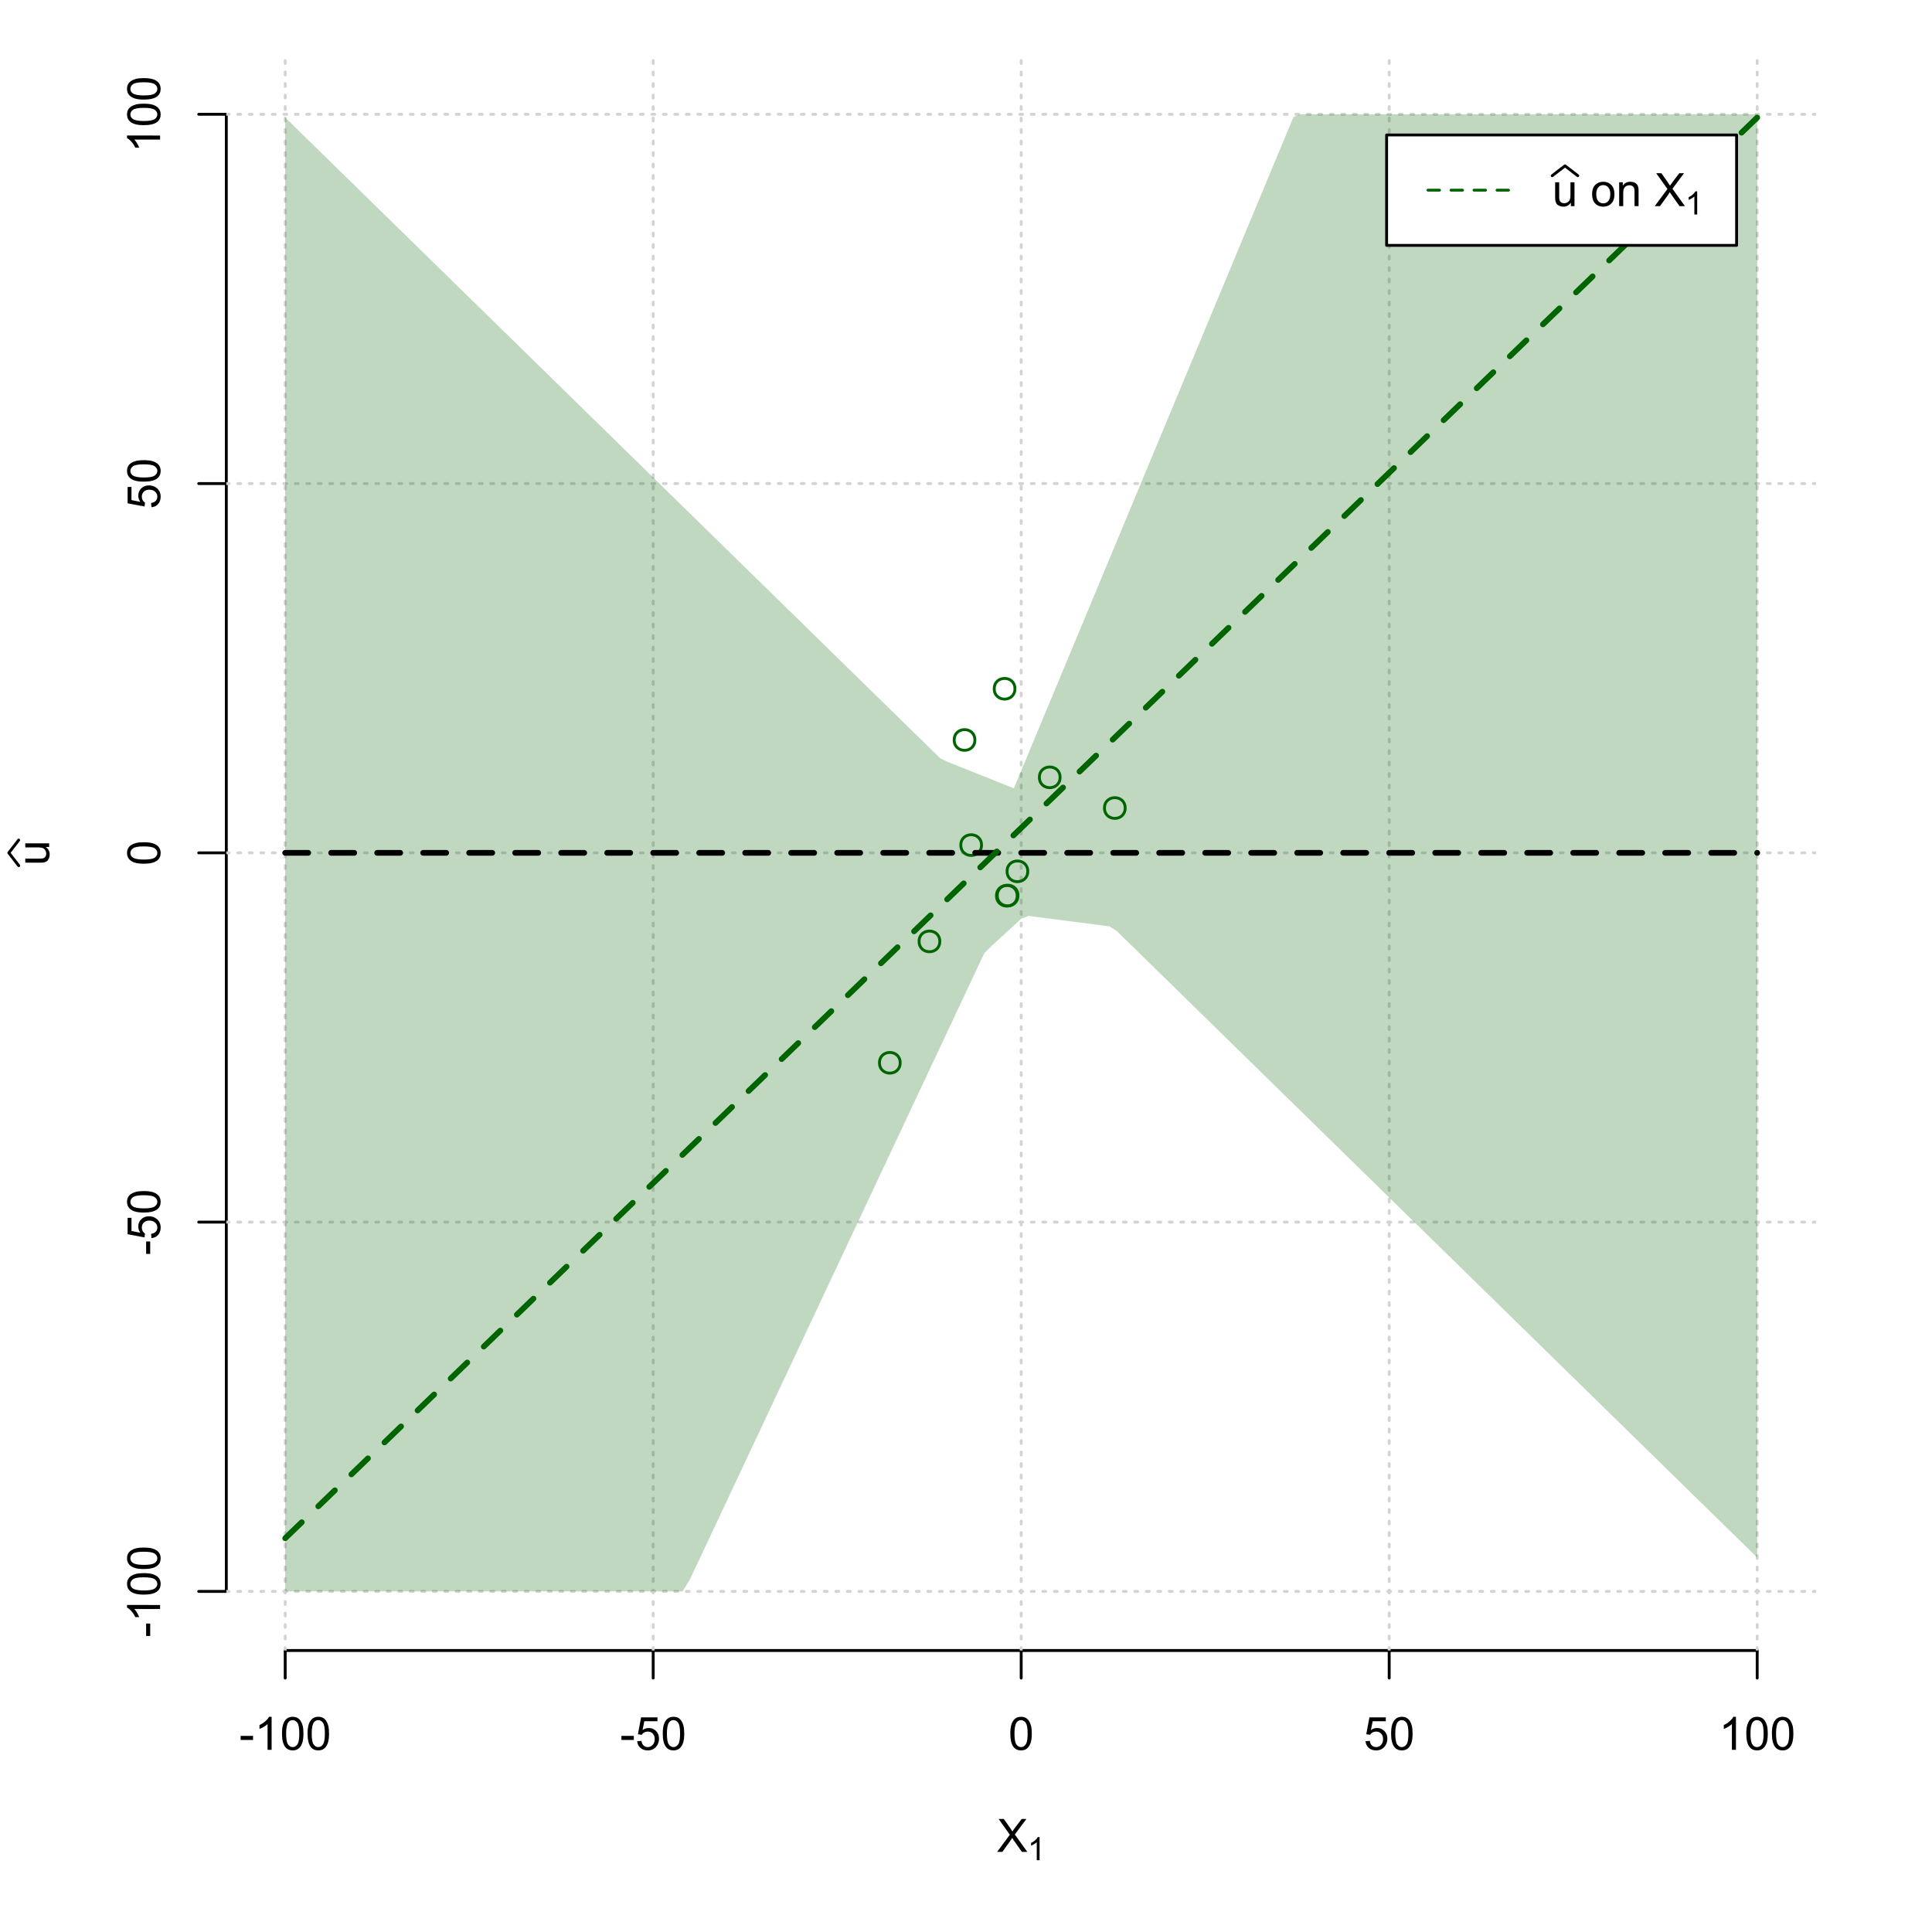 <?xml version="1.0" encoding="UTF-8"?>
<svg xmlns="http://www.w3.org/2000/svg" xmlns:xlink="http://www.w3.org/1999/xlink" width="504pt" height="504pt" viewBox="0 0 504 504" version="1.1">
<defs>
<g>
<symbol overflow="visible" id="glyph0-0">
<path style="stroke:none;" d="M 1.5 0 L 1.5 -7.5 L 7.5 -7.5 L 7.5 0 Z M 1.688 -0.188 L 7.312 -0.188 L 7.312 -7.312 L 1.688 -7.312 Z M 1.688 -0.188 "/>
</symbol>
<symbol overflow="visible" id="glyph0-1">
<path style="stroke:none;" d="M 0.055 0 L 3.375 -4.477 L 0.445 -8.59 L 1.797 -8.59 L 3.359 -6.387 C 3.68 -5.93 3.91 -5.578 4.047 -5.332 C 4.238 -5.645 4.465 -5.969 4.727 -6.312 L 6.457 -8.59 L 7.695 -8.59 L 4.676 -4.539 L 7.93 0 L 6.523 0 L 4.359 -3.062 C 4.238 -3.238 4.113 -3.43 3.984 -3.641 C 3.789 -3.324 3.652 -3.109 3.574 -2.992 L 1.418 0 Z M 0.055 0 "/>
</symbol>
<symbol overflow="visible" id="glyph0-2">
<path style="stroke:none;" d="M 0.383 -2.578 L 0.383 -3.641 L 3.621 -3.641 L 3.621 -2.578 Z M 0.383 -2.578 "/>
</symbol>
<symbol overflow="visible" id="glyph0-3">
<path style="stroke:none;" d="M 4.469 0 L 3.414 0 L 3.414 -6.719 C 3.16 -6.477 2.828 -6.234 2.414 -5.996 C 2 -5.75 1.629 -5.57 1.305 -5.449 L 1.305 -6.469 C 1.895 -6.742 2.41 -7.078 2.852 -7.477 C 3.293 -7.871 3.605 -8.254 3.789 -8.625 L 4.469 -8.625 Z M 4.469 0 "/>
</symbol>
<symbol overflow="visible" id="glyph0-4">
<path style="stroke:none;" d="M 0.5 -4.234 C 0.496 -5.246 0.602 -6.062 0.812 -6.688 C 1.02 -7.305 1.328 -7.785 1.742 -8.121 C 2.148 -8.457 2.668 -8.625 3.297 -8.625 C 3.758 -8.625 4.164 -8.531 4.512 -8.348 C 4.855 -8.16 5.141 -7.891 5.371 -7.543 C 5.594 -7.191 5.773 -6.766 5.906 -6.266 C 6.035 -5.762 6.098 -5.086 6.102 -4.234 C 6.098 -3.227 5.996 -2.414 5.789 -1.797 C 5.578 -1.176 5.266 -0.695 4.859 -0.359 C 4.445 -0.02 3.926 0.145 3.297 0.148 C 2.465 0.145 1.816 -0.148 1.348 -0.742 C 0.781 -1.457 0.496 -2.621 0.5 -4.234 Z M 1.582 -4.234 C 1.582 -2.824 1.746 -1.887 2.074 -1.418 C 2.402 -0.949 2.809 -0.715 3.297 -0.719 C 3.777 -0.715 4.184 -0.949 4.52 -1.422 C 4.848 -1.887 5.016 -2.824 5.016 -4.234 C 5.016 -5.648 4.848 -6.59 4.52 -7.055 C 4.184 -7.516 3.773 -7.746 3.289 -7.75 C 2.801 -7.746 2.414 -7.543 2.125 -7.137 C 1.762 -6.613 1.582 -5.645 1.582 -4.234 Z M 1.582 -4.234 "/>
</symbol>
<symbol overflow="visible" id="glyph0-5">
<path style="stroke:none;" d="M 0.5 -2.25 L 1.605 -2.344 C 1.684 -1.805 1.871 -1.398 2.176 -1.125 C 2.473 -0.852 2.836 -0.715 3.258 -0.719 C 3.766 -0.715 4.195 -0.906 4.547 -1.293 C 4.898 -1.672 5.074 -2.18 5.074 -2.82 C 5.074 -3.414 4.902 -3.891 4.566 -4.242 C 4.227 -4.59 3.785 -4.762 3.242 -4.766 C 2.898 -4.762 2.594 -4.684 2.32 -4.531 C 2.047 -4.375 1.832 -4.176 1.676 -3.93 L 0.688 -4.062 L 1.516 -8.473 L 5.789 -8.473 L 5.789 -7.465 L 2.359 -7.465 L 1.898 -5.156 C 2.414 -5.516 2.953 -5.695 3.523 -5.695 C 4.27 -5.695 4.902 -5.434 5.422 -4.914 C 5.934 -4.395 6.191 -3.727 6.195 -2.914 C 6.191 -2.133 5.965 -1.461 5.516 -0.898 C 4.961 -0.199 4.211 0.145 3.258 0.148 C 2.477 0.145 1.836 -0.07 1.344 -0.508 C 0.844 -0.941 0.562 -1.523 0.5 -2.25 Z M 0.5 -2.25 "/>
</symbol>
<symbol overflow="visible" id="glyph0-6">
<path style="stroke:none;" d="M 4.867 0 L 4.867 -0.914 C 4.379 -0.211 3.723 0.141 2.895 0.141 C 2.527 0.141 2.184 0.07 1.867 -0.07 C 1.547 -0.211 1.309 -0.387 1.156 -0.602 C 1 -0.812 0.895 -1.074 0.832 -1.383 C 0.785 -1.59 0.762 -1.918 0.766 -2.367 L 0.766 -6.223 L 1.82 -6.223 L 1.82 -2.773 C 1.816 -2.219 1.84 -1.848 1.887 -1.656 C 1.949 -1.379 2.09 -1.16 2.309 -1.004 C 2.523 -0.84 2.789 -0.762 3.105 -0.766 C 3.418 -0.762 3.715 -0.844 3.996 -1.008 C 4.273 -1.172 4.469 -1.391 4.586 -1.672 C 4.699 -1.949 4.758 -2.355 4.758 -2.891 L 4.758 -6.223 L 5.812 -6.223 L 5.812 0 Z M 4.867 0 "/>
</symbol>
<symbol overflow="visible" id="glyph0-7">
<path style="stroke:none;" d=""/>
</symbol>
<symbol overflow="visible" id="glyph0-8">
<path style="stroke:none;" d="M 0.398 -3.109 C 0.398 -4.262 0.719 -5.117 1.359 -5.672 C 1.895 -6.133 2.547 -6.363 3.316 -6.363 C 4.172 -6.363 4.871 -6.082 5.414 -5.52 C 5.953 -4.957 6.223 -4.184 6.227 -3.199 C 6.223 -2.398 6.102 -1.766 5.867 -1.309 C 5.625 -0.848 5.277 -0.492 4.82 -0.238 C 4.359 0.016 3.859 0.141 3.316 0.141 C 2.441 0.141 1.734 -0.137 1.203 -0.695 C 0.664 -1.254 0.398 -2.059 0.398 -3.109 Z M 1.484 -3.109 C 1.48 -2.309 1.656 -1.711 2.004 -1.32 C 2.348 -0.922 2.785 -0.727 3.316 -0.727 C 3.84 -0.727 4.273 -0.926 4.621 -1.324 C 4.969 -1.723 5.145 -2.328 5.145 -3.148 C 5.145 -3.914 4.969 -4.496 4.617 -4.895 C 4.266 -5.289 3.832 -5.488 3.316 -5.492 C 2.785 -5.488 2.348 -5.293 2.004 -4.898 C 1.656 -4.5 1.48 -3.902 1.484 -3.109 Z M 1.484 -3.109 "/>
</symbol>
<symbol overflow="visible" id="glyph0-9">
<path style="stroke:none;" d="M 0.789 0 L 0.789 -6.223 L 1.742 -6.223 L 1.742 -5.336 C 2.195 -6.02 2.855 -6.363 3.719 -6.363 C 4.09 -6.363 4.434 -6.293 4.754 -6.16 C 5.066 -6.023 5.305 -5.848 5.461 -5.633 C 5.617 -5.41 5.727 -5.152 5.789 -4.852 C 5.828 -4.656 5.848 -4.312 5.848 -3.828 L 5.848 0 L 4.793 0 L 4.793 -3.785 C 4.793 -4.215 4.75 -4.535 4.668 -4.75 C 4.586 -4.961 4.441 -5.129 4.234 -5.258 C 4.023 -5.383 3.777 -5.449 3.5 -5.449 C 3.047 -5.449 2.66 -5.305 2.332 -5.02 C 2.004 -4.734 1.84 -4.195 1.844 -3.398 L 1.844 0 Z M 0.789 0 "/>
</symbol>
<symbol overflow="visible" id="glyph1-0">
<path style="stroke:none;" d="M 1.051 0 L 1.051 -5.25 L 5.25 -5.25 L 5.25 0 Z M 1.18 -0.133 L 5.117 -0.133 L 5.117 -5.117 L 1.18 -5.117 Z M 1.18 -0.133 "/>
</symbol>
<symbol overflow="visible" id="glyph1-1">
<path style="stroke:none;" d="M 3.129 0 L 2.391 0 L 2.391 -4.703 C 2.211 -4.531 1.977 -4.363 1.691 -4.195 C 1.398 -4.023 1.141 -3.895 0.914 -3.812 L 0.914 -4.527 C 1.328 -4.719 1.688 -4.953 1.996 -5.234 C 2.305 -5.508 2.523 -5.777 2.652 -6.039 L 3.129 -6.039 Z M 3.129 0 "/>
</symbol>
<symbol overflow="visible" id="glyph2-0">
<path style="stroke:none;" d="M 0 -1.5 L -7.5 -1.5 L -7.5 -7.5 L 0 -7.5 Z M -0.188 -1.688 L -0.188 -7.312 L -7.312 -7.312 L -7.312 -1.688 Z M -0.188 -1.688 "/>
</symbol>
<symbol overflow="visible" id="glyph2-1">
<path style="stroke:none;" d="M 0 -4.867 L -0.914 -4.867 C -0.211 -4.379 0.141 -3.723 0.141 -2.895 C 0.141 -2.527 0.07 -2.184 -0.07 -1.867 C -0.211 -1.547 -0.387 -1.309 -0.598 -1.156 C -0.809 -1 -1.07 -0.895 -1.383 -0.832 C -1.59 -0.789 -1.918 -0.766 -2.367 -0.77 L -6.223 -0.77 L -6.223 -1.824 L -2.773 -1.824 C -2.219 -1.82 -1.848 -1.844 -1.656 -1.887 C -1.379 -1.949 -1.16 -2.09 -1.004 -2.309 C -0.84 -2.523 -0.762 -2.789 -0.766 -3.105 C -0.762 -3.418 -0.844 -3.715 -1.008 -3.996 C -1.172 -4.273 -1.391 -4.469 -1.672 -4.586 C -1.945 -4.699 -2.352 -4.758 -2.887 -4.758 L -6.223 -4.758 L -6.223 -5.812 L 0 -5.812 Z M 0 -4.867 "/>
</symbol>
<symbol overflow="visible" id="glyph2-2">
<path style="stroke:none;" d="M -2.578 -0.383 L -3.641 -0.383 L -3.641 -3.621 L -2.578 -3.621 Z M -2.578 -0.383 "/>
</symbol>
<symbol overflow="visible" id="glyph2-3">
<path style="stroke:none;" d="M 0 -4.469 L 0 -3.414 L -6.719 -3.418 C -6.477 -3.16 -6.234 -2.828 -5.996 -2.418 C -5.75 -2.004 -5.57 -1.633 -5.449 -1.309 L -6.469 -1.309 C -6.742 -1.895 -7.078 -2.41 -7.477 -2.852 C -7.871 -3.293 -8.254 -3.605 -8.625 -3.793 L -8.625 -4.473 Z M 0 -4.469 "/>
</symbol>
<symbol overflow="visible" id="glyph2-4">
<path style="stroke:none;" d="M -4.234 -0.5 C -5.246 -0.496 -6.062 -0.602 -6.688 -0.812 C -7.305 -1.02 -7.785 -1.328 -8.121 -1.742 C -8.457 -2.152 -8.625 -2.672 -8.625 -3.301 C -8.625 -3.758 -8.531 -4.164 -8.348 -4.512 C -8.16 -4.859 -7.891 -5.145 -7.543 -5.371 C -7.191 -5.594 -6.766 -5.773 -6.266 -5.906 C -5.762 -6.035 -5.086 -6.098 -4.234 -6.102 C -3.223 -6.098 -2.41 -5.996 -1.793 -5.789 C -1.176 -5.578 -0.695 -5.266 -0.359 -4.859 C -0.02 -4.445 0.145 -3.926 0.148 -3.297 C 0.145 -2.465 -0.148 -1.816 -0.742 -1.348 C -1.457 -0.781 -2.621 -0.496 -4.234 -0.5 Z M -4.234 -1.582 C -2.824 -1.582 -1.887 -1.746 -1.418 -2.074 C -0.949 -2.402 -0.715 -2.809 -0.719 -3.297 C -0.715 -3.777 -0.949 -4.184 -1.422 -4.52 C -1.887 -4.848 -2.824 -5.016 -4.234 -5.016 C -5.648 -5.016 -6.59 -4.848 -7.055 -4.52 C -7.516 -4.188 -7.746 -3.777 -7.75 -3.289 C -7.746 -2.801 -7.543 -2.414 -7.137 -2.129 C -6.613 -1.762 -5.645 -1.582 -4.234 -1.582 Z M -4.234 -1.582 "/>
</symbol>
<symbol overflow="visible" id="glyph2-5">
<path style="stroke:none;" d="M -2.25 -0.5 L -2.344 -1.605 C -1.805 -1.684 -1.398 -1.871 -1.125 -2.176 C -0.852 -2.473 -0.715 -2.836 -0.719 -3.258 C -0.715 -3.766 -0.906 -4.195 -1.293 -4.547 C -1.672 -4.898 -2.18 -5.074 -2.816 -5.074 C -3.414 -5.074 -3.891 -4.902 -4.242 -4.566 C -4.59 -4.227 -4.762 -3.785 -4.766 -3.242 C -4.762 -2.898 -4.684 -2.594 -4.531 -2.32 C -4.375 -2.047 -4.176 -1.832 -3.93 -1.676 L -4.062 -0.688 L -8.473 -1.52 L -8.473 -5.789 L -7.465 -5.789 L -7.465 -2.363 L -5.156 -1.898 C -5.516 -2.414 -5.695 -2.953 -5.695 -3.523 C -5.695 -4.27 -5.434 -4.902 -4.914 -5.422 C -4.395 -5.934 -3.727 -6.191 -2.91 -6.195 C -2.133 -6.191 -1.461 -5.965 -0.895 -5.516 C -0.199 -4.961 0.145 -4.211 0.148 -3.258 C 0.145 -2.477 -0.07 -1.836 -0.508 -1.344 C -0.941 -0.848 -1.523 -0.566 -2.25 -0.5 Z M -2.25 -0.5 "/>
</symbol>
</g>
<clipPath id="clip1">
  <path d="M 74 14.398 L 75 14.398 L 75 430.559 L 74 430.559 Z M 74 14.398 "/>
</clipPath>
<clipPath id="clip2">
  <path d="M 170 14.398 L 171 14.398 L 171 430.559 L 170 430.559 Z M 170 14.398 "/>
</clipPath>
<clipPath id="clip3">
  <path d="M 266 14.398 L 267 14.398 L 267 430.559 L 266 430.559 Z M 266 14.398 "/>
</clipPath>
<clipPath id="clip4">
  <path d="M 362 14.398 L 363 14.398 L 363 430.559 L 362 430.559 Z M 362 14.398 "/>
</clipPath>
<clipPath id="clip5">
  <path d="M 458 14.398 L 459 14.398 L 459 430.559 L 458 430.559 Z M 458 14.398 "/>
</clipPath>
<clipPath id="clip6">
  <path d="M 59.039 414 L 473.758 414 L 473.758 416 L 59.039 416 Z M 59.039 414 "/>
</clipPath>
<clipPath id="clip7">
  <path d="M 59.039 318 L 473.758 318 L 473.758 320 L 59.039 320 Z M 59.039 318 "/>
</clipPath>
<clipPath id="clip8">
  <path d="M 59.039 222 L 473.758 222 L 473.758 223 L 59.039 223 Z M 59.039 222 "/>
</clipPath>
<clipPath id="clip9">
  <path d="M 59.039 125 L 473.758 125 L 473.758 127 L 59.039 127 Z M 59.039 125 "/>
</clipPath>
<clipPath id="clip10">
  <path d="M 59.039 29 L 473.758 29 L 473.758 31 L 59.039 31 Z M 59.039 29 "/>
</clipPath>
</defs>
<g id="surface1506">
<rect x="0" y="0" width="504" height="504" style="fill:rgb(100%,100%,100%);fill-opacity:1;stroke:none;"/>
<g style="fill:rgb(0%,0%,0%);fill-opacity:1;">
  <use xlink:href="#glyph0-1" x="260.062" y="483.102"/>
</g>
<g style="fill:rgb(0%,0%,0%);fill-opacity:1;">
  <use xlink:href="#glyph1-1" x="268.066" y="485.281"/>
</g>
<g style="fill:rgb(0%,0%,0%);fill-opacity:1;">
  <use xlink:href="#glyph2-1" x="12.82" y="225.816"/>
</g>
<path style="fill:none;stroke-width:0.75;stroke-linecap:round;stroke-linejoin:round;stroke:rgb(0%,0%,0%);stroke-opacity:1;stroke-miterlimit:10;" d="M 4.879 225.816 L 2.301 222.48 L 4.879 219.145 "/>
<path style="fill:none;stroke-width:0.75;stroke-linecap:round;stroke-linejoin:round;stroke:rgb(0%,0%,0%);stroke-opacity:1;stroke-miterlimit:10;" d="M 74.398 430.559 L 458.398 430.559 "/>
<path style="fill:none;stroke-width:0.75;stroke-linecap:round;stroke-linejoin:round;stroke:rgb(0%,0%,0%);stroke-opacity:1;stroke-miterlimit:10;" d="M 74.398 430.559 L 74.398 437.762 "/>
<path style="fill:none;stroke-width:0.75;stroke-linecap:round;stroke-linejoin:round;stroke:rgb(0%,0%,0%);stroke-opacity:1;stroke-miterlimit:10;" d="M 170.398 430.559 L 170.398 437.762 "/>
<path style="fill:none;stroke-width:0.75;stroke-linecap:round;stroke-linejoin:round;stroke:rgb(0%,0%,0%);stroke-opacity:1;stroke-miterlimit:10;" d="M 266.398 430.559 L 266.398 437.762 "/>
<path style="fill:none;stroke-width:0.75;stroke-linecap:round;stroke-linejoin:round;stroke:rgb(0%,0%,0%);stroke-opacity:1;stroke-miterlimit:10;" d="M 362.398 430.559 L 362.398 437.762 "/>
<path style="fill:none;stroke-width:0.75;stroke-linecap:round;stroke-linejoin:round;stroke:rgb(0%,0%,0%);stroke-opacity:1;stroke-miterlimit:10;" d="M 458.398 430.559 L 458.398 437.762 "/>
<g style="fill:rgb(0%,0%,0%);fill-opacity:1;">
  <use xlink:href="#glyph0-2" x="62.391" y="456.48"/>
  <use xlink:href="#glyph0-3" x="66.387" y="456.48"/>
  <use xlink:href="#glyph0-4" x="73.061" y="456.48"/>
  <use xlink:href="#glyph0-4" x="79.734" y="456.48"/>
</g>
<g style="fill:rgb(0%,0%,0%);fill-opacity:1;">
  <use xlink:href="#glyph0-2" x="161.727" y="456.48"/>
  <use xlink:href="#glyph0-5" x="165.723" y="456.48"/>
  <use xlink:href="#glyph0-4" x="172.396" y="456.48"/>
</g>
<g style="fill:rgb(0%,0%,0%);fill-opacity:1;">
  <use xlink:href="#glyph0-4" x="263.062" y="456.48"/>
</g>
<g style="fill:rgb(0%,0%,0%);fill-opacity:1;">
  <use xlink:href="#glyph0-5" x="355.727" y="456.48"/>
  <use xlink:href="#glyph0-4" x="362.4" y="456.48"/>
</g>
<g style="fill:rgb(0%,0%,0%);fill-opacity:1;">
  <use xlink:href="#glyph0-3" x="448.387" y="456.48"/>
  <use xlink:href="#glyph0-4" x="455.061" y="456.48"/>
  <use xlink:href="#glyph0-4" x="461.734" y="456.48"/>
</g>
<path style="fill:none;stroke-width:0.75;stroke-linecap:round;stroke-linejoin:round;stroke:rgb(0%,0%,0%);stroke-opacity:1;stroke-miterlimit:10;" d="M 59.039 415.148 L 59.039 29.812 "/>
<path style="fill:none;stroke-width:0.75;stroke-linecap:round;stroke-linejoin:round;stroke:rgb(0%,0%,0%);stroke-opacity:1;stroke-miterlimit:10;" d="M 59.039 415.148 L 51.84 415.148 "/>
<path style="fill:none;stroke-width:0.75;stroke-linecap:round;stroke-linejoin:round;stroke:rgb(0%,0%,0%);stroke-opacity:1;stroke-miterlimit:10;" d="M 59.039 318.812 L 51.84 318.812 "/>
<path style="fill:none;stroke-width:0.75;stroke-linecap:round;stroke-linejoin:round;stroke:rgb(0%,0%,0%);stroke-opacity:1;stroke-miterlimit:10;" d="M 59.039 222.48 L 51.84 222.48 "/>
<path style="fill:none;stroke-width:0.75;stroke-linecap:round;stroke-linejoin:round;stroke:rgb(0%,0%,0%);stroke-opacity:1;stroke-miterlimit:10;" d="M 59.039 126.148 L 51.84 126.148 "/>
<path style="fill:none;stroke-width:0.75;stroke-linecap:round;stroke-linejoin:round;stroke:rgb(0%,0%,0%);stroke-opacity:1;stroke-miterlimit:10;" d="M 59.039 29.812 L 51.84 29.812 "/>
<g style="fill:rgb(0%,0%,0%);fill-opacity:1;">
  <use xlink:href="#glyph2-2" x="41.762" y="427.156"/>
  <use xlink:href="#glyph2-3" x="41.762" y="423.16"/>
  <use xlink:href="#glyph2-4" x="41.762" y="416.486"/>
  <use xlink:href="#glyph2-4" x="41.762" y="409.812"/>
</g>
<g style="fill:rgb(0%,0%,0%);fill-opacity:1;">
  <use xlink:href="#glyph2-2" x="41.762" y="327.484"/>
  <use xlink:href="#glyph2-5" x="41.762" y="323.488"/>
  <use xlink:href="#glyph2-4" x="41.762" y="316.814"/>
</g>
<g style="fill:rgb(0%,0%,0%);fill-opacity:1;">
  <use xlink:href="#glyph2-4" x="41.762" y="225.816"/>
</g>
<g style="fill:rgb(0%,0%,0%);fill-opacity:1;">
  <use xlink:href="#glyph2-5" x="41.762" y="132.82"/>
  <use xlink:href="#glyph2-4" x="41.762" y="126.146"/>
</g>
<g style="fill:rgb(0%,0%,0%);fill-opacity:1;">
  <use xlink:href="#glyph2-3" x="41.762" y="39.824"/>
  <use xlink:href="#glyph2-4" x="41.762" y="33.15"/>
  <use xlink:href="#glyph2-4" x="41.762" y="26.477"/>
</g>
<g clip-path="url(#clip1)" clip-rule="nonzero">
<path style="fill:none;stroke-width:0.75;stroke-linecap:round;stroke-linejoin:round;stroke:rgb(82.745%,82.745%,82.745%);stroke-opacity:1;stroke-dasharray:0.75,2.25;stroke-miterlimit:10;" d="M 74.398 430.559 L 74.398 14.398 "/>
</g>
<g clip-path="url(#clip2)" clip-rule="nonzero">
<path style="fill:none;stroke-width:0.75;stroke-linecap:round;stroke-linejoin:round;stroke:rgb(82.745%,82.745%,82.745%);stroke-opacity:1;stroke-dasharray:0.75,2.25;stroke-miterlimit:10;" d="M 170.398 430.559 L 170.398 14.398 "/>
</g>
<g clip-path="url(#clip3)" clip-rule="nonzero">
<path style="fill:none;stroke-width:0.75;stroke-linecap:round;stroke-linejoin:round;stroke:rgb(82.745%,82.745%,82.745%);stroke-opacity:1;stroke-dasharray:0.75,2.25;stroke-miterlimit:10;" d="M 266.398 430.559 L 266.398 14.398 "/>
</g>
<g clip-path="url(#clip4)" clip-rule="nonzero">
<path style="fill:none;stroke-width:0.75;stroke-linecap:round;stroke-linejoin:round;stroke:rgb(82.745%,82.745%,82.745%);stroke-opacity:1;stroke-dasharray:0.75,2.25;stroke-miterlimit:10;" d="M 362.398 430.559 L 362.398 14.398 "/>
</g>
<g clip-path="url(#clip5)" clip-rule="nonzero">
<path style="fill:none;stroke-width:0.75;stroke-linecap:round;stroke-linejoin:round;stroke:rgb(82.745%,82.745%,82.745%);stroke-opacity:1;stroke-dasharray:0.75,2.25;stroke-miterlimit:10;" d="M 458.398 430.559 L 458.398 14.398 "/>
</g>
<g clip-path="url(#clip6)" clip-rule="nonzero">
<path style="fill:none;stroke-width:0.75;stroke-linecap:round;stroke-linejoin:round;stroke:rgb(82.745%,82.745%,82.745%);stroke-opacity:1;stroke-dasharray:0.75,2.25;stroke-miterlimit:10;" d="M 59.039 415.148 L 473.762 415.148 "/>
</g>
<g clip-path="url(#clip7)" clip-rule="nonzero">
<path style="fill:none;stroke-width:0.75;stroke-linecap:round;stroke-linejoin:round;stroke:rgb(82.745%,82.745%,82.745%);stroke-opacity:1;stroke-dasharray:0.75,2.25;stroke-miterlimit:10;" d="M 59.039 318.812 L 473.762 318.812 "/>
</g>
<g clip-path="url(#clip8)" clip-rule="nonzero">
<path style="fill:none;stroke-width:0.75;stroke-linecap:round;stroke-linejoin:round;stroke:rgb(82.745%,82.745%,82.745%);stroke-opacity:1;stroke-dasharray:0.75,2.25;stroke-miterlimit:10;" d="M 59.039 222.48 L 473.762 222.48 "/>
</g>
<g clip-path="url(#clip9)" clip-rule="nonzero">
<path style="fill:none;stroke-width:0.75;stroke-linecap:round;stroke-linejoin:round;stroke:rgb(82.745%,82.745%,82.745%);stroke-opacity:1;stroke-dasharray:0.75,2.25;stroke-miterlimit:10;" d="M 59.039 126.148 L 473.762 126.148 "/>
</g>
<g clip-path="url(#clip10)" clip-rule="nonzero">
<path style="fill:none;stroke-width:0.75;stroke-linecap:round;stroke-linejoin:round;stroke:rgb(82.745%,82.745%,82.745%);stroke-opacity:1;stroke-dasharray:0.75,2.25;stroke-miterlimit:10;" d="M 59.039 29.812 L 473.762 29.812 "/>
</g>
<path style=" stroke:none;fill-rule:nonzero;fill:rgb(0%,39.216%,0%);fill-opacity:0.251;" d="M 74.398 29.812 L 74.398 30.652 L 76.32 32.531 L 78.238 34.41 L 80.16 36.289 L 82.078 38.168 L 84 40.043 L 85.922 41.922 L 87.84 43.801 L 89.762 45.68 L 91.68 47.559 L 93.602 49.438 L 95.52 51.316 L 97.441 53.191 L 99.359 55.07 L 101.281 56.949 L 103.199 58.828 L 105.121 60.707 L 107.039 62.586 L 108.961 64.461 L 110.879 66.34 L 112.801 68.219 L 114.719 70.098 L 116.641 71.977 L 118.559 73.855 L 120.48 75.73 L 122.398 77.609 L 124.32 79.488 L 126.238 81.367 L 128.16 83.246 L 130.078 85.125 L 132 87 L 133.922 88.879 L 135.84 90.758 L 137.762 92.637 L 139.68 94.516 L 141.602 96.395 L 143.52 98.273 L 145.441 100.148 L 147.359 102.027 L 149.281 103.906 L 151.199 105.785 L 153.121 107.664 L 155.039 109.543 L 156.961 111.418 L 158.879 113.297 L 160.801 115.176 L 162.719 117.055 L 164.641 118.934 L 166.559 120.812 L 168.48 122.688 L 170.398 124.566 L 172.32 126.445 L 174.238 128.324 L 176.16 130.203 L 178.078 132.082 L 180 133.961 L 181.922 135.836 L 183.84 137.715 L 185.762 139.594 L 187.68 141.473 L 189.602 143.352 L 191.52 145.23 L 193.441 147.105 L 195.359 148.984 L 197.281 150.863 L 199.199 152.742 L 201.121 154.621 L 203.039 156.5 L 204.961 158.375 L 206.879 160.254 L 208.801 162.133 L 210.719 164.012 L 212.641 165.891 L 214.559 167.77 L 216.48 169.648 L 218.398 171.523 L 220.32 173.402 L 222.238 175.281 L 224.16 177.16 L 226.078 179.039 L 228 180.918 L 229.922 182.793 L 231.84 184.672 L 233.762 186.551 L 235.68 188.43 L 237.602 190.309 L 239.52 192.188 L 241.441 194.062 L 243.359 195.941 L 245.281 197.82 L 247.199 198.75 L 249.121 199.516 L 251.039 200.281 L 252.961 201.047 L 254.879 201.809 L 256.801 202.574 L 258.719 203.34 L 260.641 204.105 L 262.559 204.871 L 264.48 205.637 L 266.398 201.066 L 268.32 196.457 L 270.238 191.844 L 272.16 187.234 L 274.078 182.625 L 277.922 173.406 L 279.84 168.797 L 281.762 164.188 L 283.68 159.574 L 285.602 154.965 L 287.52 150.355 L 289.441 145.746 L 291.359 141.137 L 293.281 136.527 L 295.199 131.918 L 297.121 127.305 L 299.039 122.695 L 300.961 118.086 L 302.879 113.477 L 304.801 108.867 L 306.719 104.258 L 308.641 99.648 L 310.559 95.039 L 312.48 90.426 L 314.398 85.816 L 316.32 81.207 L 318.238 76.598 L 320.16 71.988 L 322.078 67.379 L 324 62.77 L 325.922 58.156 L 327.84 53.547 L 329.762 48.938 L 331.68 44.328 L 333.602 39.719 L 335.52 35.109 L 337.441 30.5 L 339.359 29.812 L 458.398 29.812 L 458.398 415.148 L 458.398 406.309 L 456.48 404.434 L 454.559 402.555 L 452.641 400.676 L 450.719 398.797 L 448.801 396.918 L 446.879 395.039 L 444.961 393.164 L 443.039 391.285 L 441.121 389.406 L 439.199 387.527 L 437.281 385.648 L 435.359 383.77 L 433.441 381.895 L 431.52 380.016 L 429.602 378.137 L 427.68 376.258 L 425.762 374.379 L 423.84 372.5 L 421.922 370.625 L 418.078 366.867 L 416.16 364.988 L 414.238 363.109 L 412.32 361.23 L 410.398 359.352 L 408.48 357.477 L 406.559 355.598 L 404.641 353.719 L 402.719 351.84 L 400.801 349.961 L 398.879 348.082 L 396.961 346.207 L 395.039 344.328 L 393.121 342.449 L 391.199 340.57 L 389.281 338.691 L 387.359 336.812 L 385.441 334.938 L 383.52 333.059 L 381.602 331.18 L 379.68 329.301 L 377.762 327.422 L 375.84 325.543 L 373.922 323.664 L 372 321.789 L 370.078 319.91 L 368.16 318.031 L 366.238 316.152 L 364.32 314.273 L 362.398 312.395 L 360.48 310.52 L 358.559 308.641 L 356.641 306.762 L 354.719 304.883 L 352.801 303.004 L 350.879 301.125 L 348.961 299.25 L 347.039 297.371 L 345.121 295.492 L 343.199 293.613 L 341.281 291.734 L 339.359 289.855 L 337.441 287.98 L 335.52 286.102 L 333.602 284.223 L 331.68 282.344 L 329.762 280.465 L 327.84 278.586 L 325.922 276.707 L 324 274.832 L 322.078 272.953 L 320.16 271.074 L 318.238 269.195 L 316.32 267.316 L 314.398 265.438 L 312.48 263.562 L 310.559 261.684 L 308.641 259.805 L 306.719 257.926 L 304.801 256.047 L 302.879 254.168 L 300.961 252.293 L 299.039 250.414 L 297.121 248.535 L 295.199 246.656 L 293.281 244.777 L 291.359 242.898 L 289.441 241.664 L 287.52 241.414 L 285.602 241.168 L 283.68 240.918 L 281.762 240.668 L 279.84 240.422 L 277.922 240.172 L 276 239.926 L 274.078 239.676 L 272.16 239.426 L 270.238 239.18 L 268.32 238.93 L 266.398 239.688 L 264.48 241.449 L 262.559 243.211 L 260.641 244.973 L 258.719 246.734 L 256.801 248.598 L 254.879 252.684 L 252.961 256.766 L 251.039 260.852 L 249.121 264.938 L 247.199 269.02 L 245.281 273.105 L 243.359 277.191 L 241.441 281.273 L 239.52 285.359 L 237.602 289.445 L 235.68 293.531 L 233.762 297.613 L 231.84 301.699 L 229.922 305.785 L 228 309.867 L 226.078 313.953 L 224.16 318.039 L 222.238 322.121 L 220.32 326.207 L 218.398 330.293 L 216.48 334.379 L 214.559 338.461 L 212.641 342.547 L 210.719 346.633 L 208.801 350.715 L 206.879 354.801 L 204.961 358.887 L 203.039 362.969 L 201.121 367.055 L 199.199 371.141 L 197.281 375.223 L 195.359 379.309 L 193.441 383.395 L 191.52 387.48 L 189.602 391.562 L 187.68 395.648 L 185.762 399.734 L 183.84 403.816 L 181.922 407.902 L 180 411.988 L 178.078 415.148 L 74.398 415.148 Z M 74.398 29.812 "/>
<path style="fill:none;stroke-width:0.75;stroke-linecap:round;stroke-linejoin:round;stroke:rgb(0%,39.216%,0%);stroke-opacity:1;stroke-miterlimit:10;" d="M 234.828 277.254 C 234.828 280.852 229.43 280.852 229.43 277.254 C 229.43 273.652 234.828 273.652 234.828 277.254 "/>
<path style="fill:none;stroke-width:0.75;stroke-linecap:round;stroke-linejoin:round;stroke:rgb(0%,39.216%,0%);stroke-opacity:1;stroke-miterlimit:10;" d="M 268.113 227.301 C 268.113 230.902 262.715 230.902 262.715 227.301 C 262.715 223.703 268.113 223.703 268.113 227.301 "/>
<path style="fill:none;stroke-width:0.75;stroke-linecap:round;stroke-linejoin:round;stroke:rgb(0%,39.216%,0%);stroke-opacity:1;stroke-miterlimit:10;" d="M 245.164 245.582 C 245.164 249.184 239.762 249.184 239.762 245.582 C 239.762 241.984 245.164 241.984 245.164 245.582 "/>
<path style="fill:none;stroke-width:0.75;stroke-linecap:round;stroke-linejoin:round;stroke:rgb(0%,39.216%,0%);stroke-opacity:1;stroke-miterlimit:10;" d="M 254.316 193.039 C 254.316 196.637 248.918 196.637 248.918 193.039 C 248.918 189.438 254.316 189.438 254.316 193.039 "/>
<path style="fill:none;stroke-width:0.75;stroke-linecap:round;stroke-linejoin:round;stroke:rgb(0%,39.216%,0%);stroke-opacity:1;stroke-miterlimit:10;" d="M 265.562 233.617 C 265.562 237.219 260.16 237.219 260.16 233.617 C 260.16 230.02 265.562 230.02 265.562 233.617 "/>
<path style="fill:none;stroke-width:0.75;stroke-linecap:round;stroke-linejoin:round;stroke:rgb(0%,39.216%,0%);stroke-opacity:1;stroke-miterlimit:10;" d="M 256.051 220.457 C 256.051 224.059 250.648 224.059 250.648 220.457 C 250.648 216.859 256.051 216.859 256.051 220.457 "/>
<path style="fill:none;stroke-width:0.75;stroke-linecap:round;stroke-linejoin:round;stroke:rgb(0%,39.216%,0%);stroke-opacity:1;stroke-miterlimit:10;" d="M 276.543 202.781 C 276.543 206.383 271.145 206.383 271.145 202.781 C 271.145 199.184 276.543 199.184 276.543 202.781 "/>
<path style="fill:none;stroke-width:0.75;stroke-linecap:round;stroke-linejoin:round;stroke:rgb(0%,39.216%,0%);stroke-opacity:1;stroke-miterlimit:10;" d="M 264.766 179.68 C 264.766 183.277 259.367 183.277 259.367 179.68 C 259.367 176.078 264.766 176.078 264.766 179.68 "/>
<path style="fill:none;stroke-width:0.75;stroke-linecap:round;stroke-linejoin:round;stroke:rgb(0%,39.216%,0%);stroke-opacity:1;stroke-miterlimit:10;" d="M 265.359 233.672 C 265.359 237.273 259.957 237.273 259.957 233.672 C 259.957 230.074 265.359 230.074 265.359 233.672 "/>
<path style="fill:none;stroke-width:0.75;stroke-linecap:round;stroke-linejoin:round;stroke:rgb(0%,39.216%,0%);stroke-opacity:1;stroke-miterlimit:10;" d="M 293.523 210.789 C 293.523 214.391 288.125 214.391 288.125 210.789 C 288.125 207.188 293.523 207.188 293.523 210.789 "/>
<path style="fill:none;stroke-width:1.5;stroke-linecap:round;stroke-linejoin:round;stroke:rgb(0%,0%,0%);stroke-opacity:1;stroke-dasharray:6,6;stroke-miterlimit:10;" d="M 74.398 222.48 L 458.398 222.48 "/>
<path style="fill:none;stroke-width:1.5;stroke-linecap:round;stroke-linejoin:round;stroke:rgb(0%,39.216%,0%);stroke-opacity:1;stroke-dasharray:6,6;stroke-miterlimit:10;" d="M 74.398 401.281 L 76.32 399.426 L 78.238 397.574 L 80.16 395.719 L 82.078 393.867 L 84 392.016 L 85.922 390.16 L 87.84 388.309 L 89.762 386.457 L 91.68 384.602 L 93.602 382.75 L 95.52 380.895 L 97.441 379.043 L 99.359 377.191 L 101.281 375.336 L 103.199 373.484 L 105.121 371.629 L 107.039 369.777 L 108.961 367.926 L 110.879 366.07 L 112.801 364.219 L 114.719 362.367 L 116.641 360.512 L 118.559 358.66 L 120.48 356.805 L 122.398 354.953 L 124.32 353.102 L 126.238 351.246 L 128.16 349.395 L 130.078 347.539 L 133.922 343.836 L 135.84 341.98 L 137.762 340.129 L 139.68 338.277 L 141.602 336.422 L 143.52 334.57 L 145.441 332.715 L 147.359 330.863 L 149.281 329.012 L 151.199 327.156 L 153.121 325.305 L 155.039 323.449 L 156.961 321.598 L 158.879 319.746 L 160.801 317.891 L 162.719 316.039 L 164.641 314.188 L 166.559 312.332 L 168.48 310.48 L 170.398 308.625 L 172.32 306.773 L 174.238 304.922 L 176.16 303.066 L 178.078 301.215 L 180 299.359 L 181.922 297.508 L 183.84 295.656 L 185.762 293.801 L 187.68 291.949 L 189.602 290.098 L 191.52 288.242 L 193.441 286.391 L 195.359 284.535 L 197.281 282.684 L 199.199 280.832 L 201.121 278.977 L 203.039 277.125 L 204.961 275.27 L 206.879 273.418 L 208.801 271.566 L 210.719 269.711 L 212.641 267.859 L 214.559 266.008 L 216.48 264.152 L 218.398 262.301 L 220.32 260.445 L 222.238 258.594 L 224.16 256.742 L 226.078 254.887 L 228 253.035 L 229.922 251.18 L 231.84 249.328 L 233.762 247.477 L 235.68 245.621 L 237.602 243.77 L 239.52 241.918 L 241.441 240.062 L 243.359 238.211 L 245.281 236.355 L 247.199 234.504 L 249.121 232.652 L 251.039 230.797 L 252.961 228.945 L 254.879 227.09 L 256.801 225.238 L 258.719 223.387 L 260.641 221.531 L 262.559 219.68 L 264.48 217.828 L 266.398 215.973 L 268.32 214.121 L 270.238 212.266 L 272.16 210.414 L 274.078 208.562 L 276 206.707 L 277.922 204.855 L 279.84 203 L 281.762 201.148 L 283.68 199.297 L 285.602 197.441 L 287.52 195.59 L 289.441 193.738 L 291.359 191.883 L 293.281 190.031 L 295.199 188.176 L 297.121 186.324 L 299.039 184.473 L 300.961 182.617 L 302.879 180.766 L 304.801 178.91 L 306.719 177.059 L 308.641 175.207 L 310.559 173.352 L 312.48 171.5 L 314.398 169.648 L 316.32 167.793 L 318.238 165.941 L 320.16 164.086 L 322.078 162.234 L 324 160.383 L 325.922 158.527 L 327.84 156.676 L 329.762 154.82 L 331.68 152.969 L 333.602 151.117 L 335.52 149.262 L 337.441 147.41 L 339.359 145.559 L 341.281 143.703 L 343.199 141.852 L 345.121 139.996 L 347.039 138.145 L 348.961 136.293 L 350.879 134.438 L 352.801 132.586 L 354.719 130.73 L 356.641 128.879 L 358.559 127.027 L 360.48 125.172 L 362.398 123.32 L 364.32 121.469 L 366.238 119.613 L 368.16 117.762 L 370.078 115.906 L 373.922 112.203 L 375.84 110.348 L 377.762 108.496 L 379.68 106.641 L 381.602 104.789 L 383.52 102.938 L 385.441 101.082 L 387.359 99.23 L 389.281 97.379 L 391.199 95.523 L 393.121 93.672 L 395.039 91.816 L 396.961 89.965 L 398.879 88.113 L 400.801 86.258 L 402.719 84.406 L 404.641 82.551 L 406.559 80.699 L 408.48 78.848 L 410.398 76.992 L 412.32 75.141 L 414.238 73.289 L 416.16 71.434 L 418.078 69.582 L 420 67.727 L 421.922 65.875 L 423.84 64.023 L 425.762 62.168 L 427.68 60.316 L 429.602 58.461 L 431.52 56.609 L 433.441 54.758 L 435.359 52.902 L 437.281 51.051 L 439.199 49.199 L 441.121 47.344 L 443.039 45.492 L 444.961 43.637 L 446.879 41.785 L 448.801 39.934 L 450.719 38.078 L 452.641 36.227 L 454.559 34.371 L 456.48 32.52 L 458.398 30.668 "/>
<path style="fill-rule:nonzero;fill:rgb(100%,100%,100%);fill-opacity:1;stroke-width:0.75;stroke-linecap:round;stroke-linejoin:round;stroke:rgb(0%,0%,0%);stroke-opacity:1;stroke-miterlimit:10;" d="M 361.727 35.207 L 453.027 35.207 L 453.027 64.008 L 361.727 64.008 Z M 361.727 35.207 "/>
<path style="fill:none;stroke-width:0.75;stroke-linecap:round;stroke-linejoin:round;stroke:rgb(0%,39.216%,0%);stroke-opacity:1;stroke-dasharray:3,3;stroke-miterlimit:10;" d="M 372.523 49.609 L 394.125 49.609 "/>
<g style="fill:rgb(0%,0%,0%);fill-opacity:1;">
  <use xlink:href="#glyph0-6" x="404.926" y="53.777"/>
</g>
<path style="fill:none;stroke-width:0.75;stroke-linecap:round;stroke-linejoin:round;stroke:rgb(0%,0%,0%);stroke-opacity:1;stroke-miterlimit:10;" d="M 404.926 45.836 L 408.262 43.262 L 411.598 45.836 "/>
<g style="fill:rgb(0%,0%,0%);fill-opacity:1;">
  <use xlink:href="#glyph0-7" x="411.598" y="53.777"/>
  <use xlink:href="#glyph0-8" x="414.932" y="53.777"/>
  <use xlink:href="#glyph0-9" x="421.605" y="53.777"/>
  <use xlink:href="#glyph0-7" x="428.279" y="53.777"/>
</g>
<g style="fill:rgb(0%,0%,0%);fill-opacity:1;">
  <use xlink:href="#glyph0-1" x="431.613" y="53.777"/>
</g>
<g style="fill:rgb(0%,0%,0%);fill-opacity:1;">
  <use xlink:href="#glyph1-1" x="439.617" y="55.957"/>
</g>
<g style="fill:rgb(0%,0%,0%);fill-opacity:1;">
  <use xlink:href="#glyph0-7" x="444.289" y="53.777"/>
</g>
</g>
</svg>
